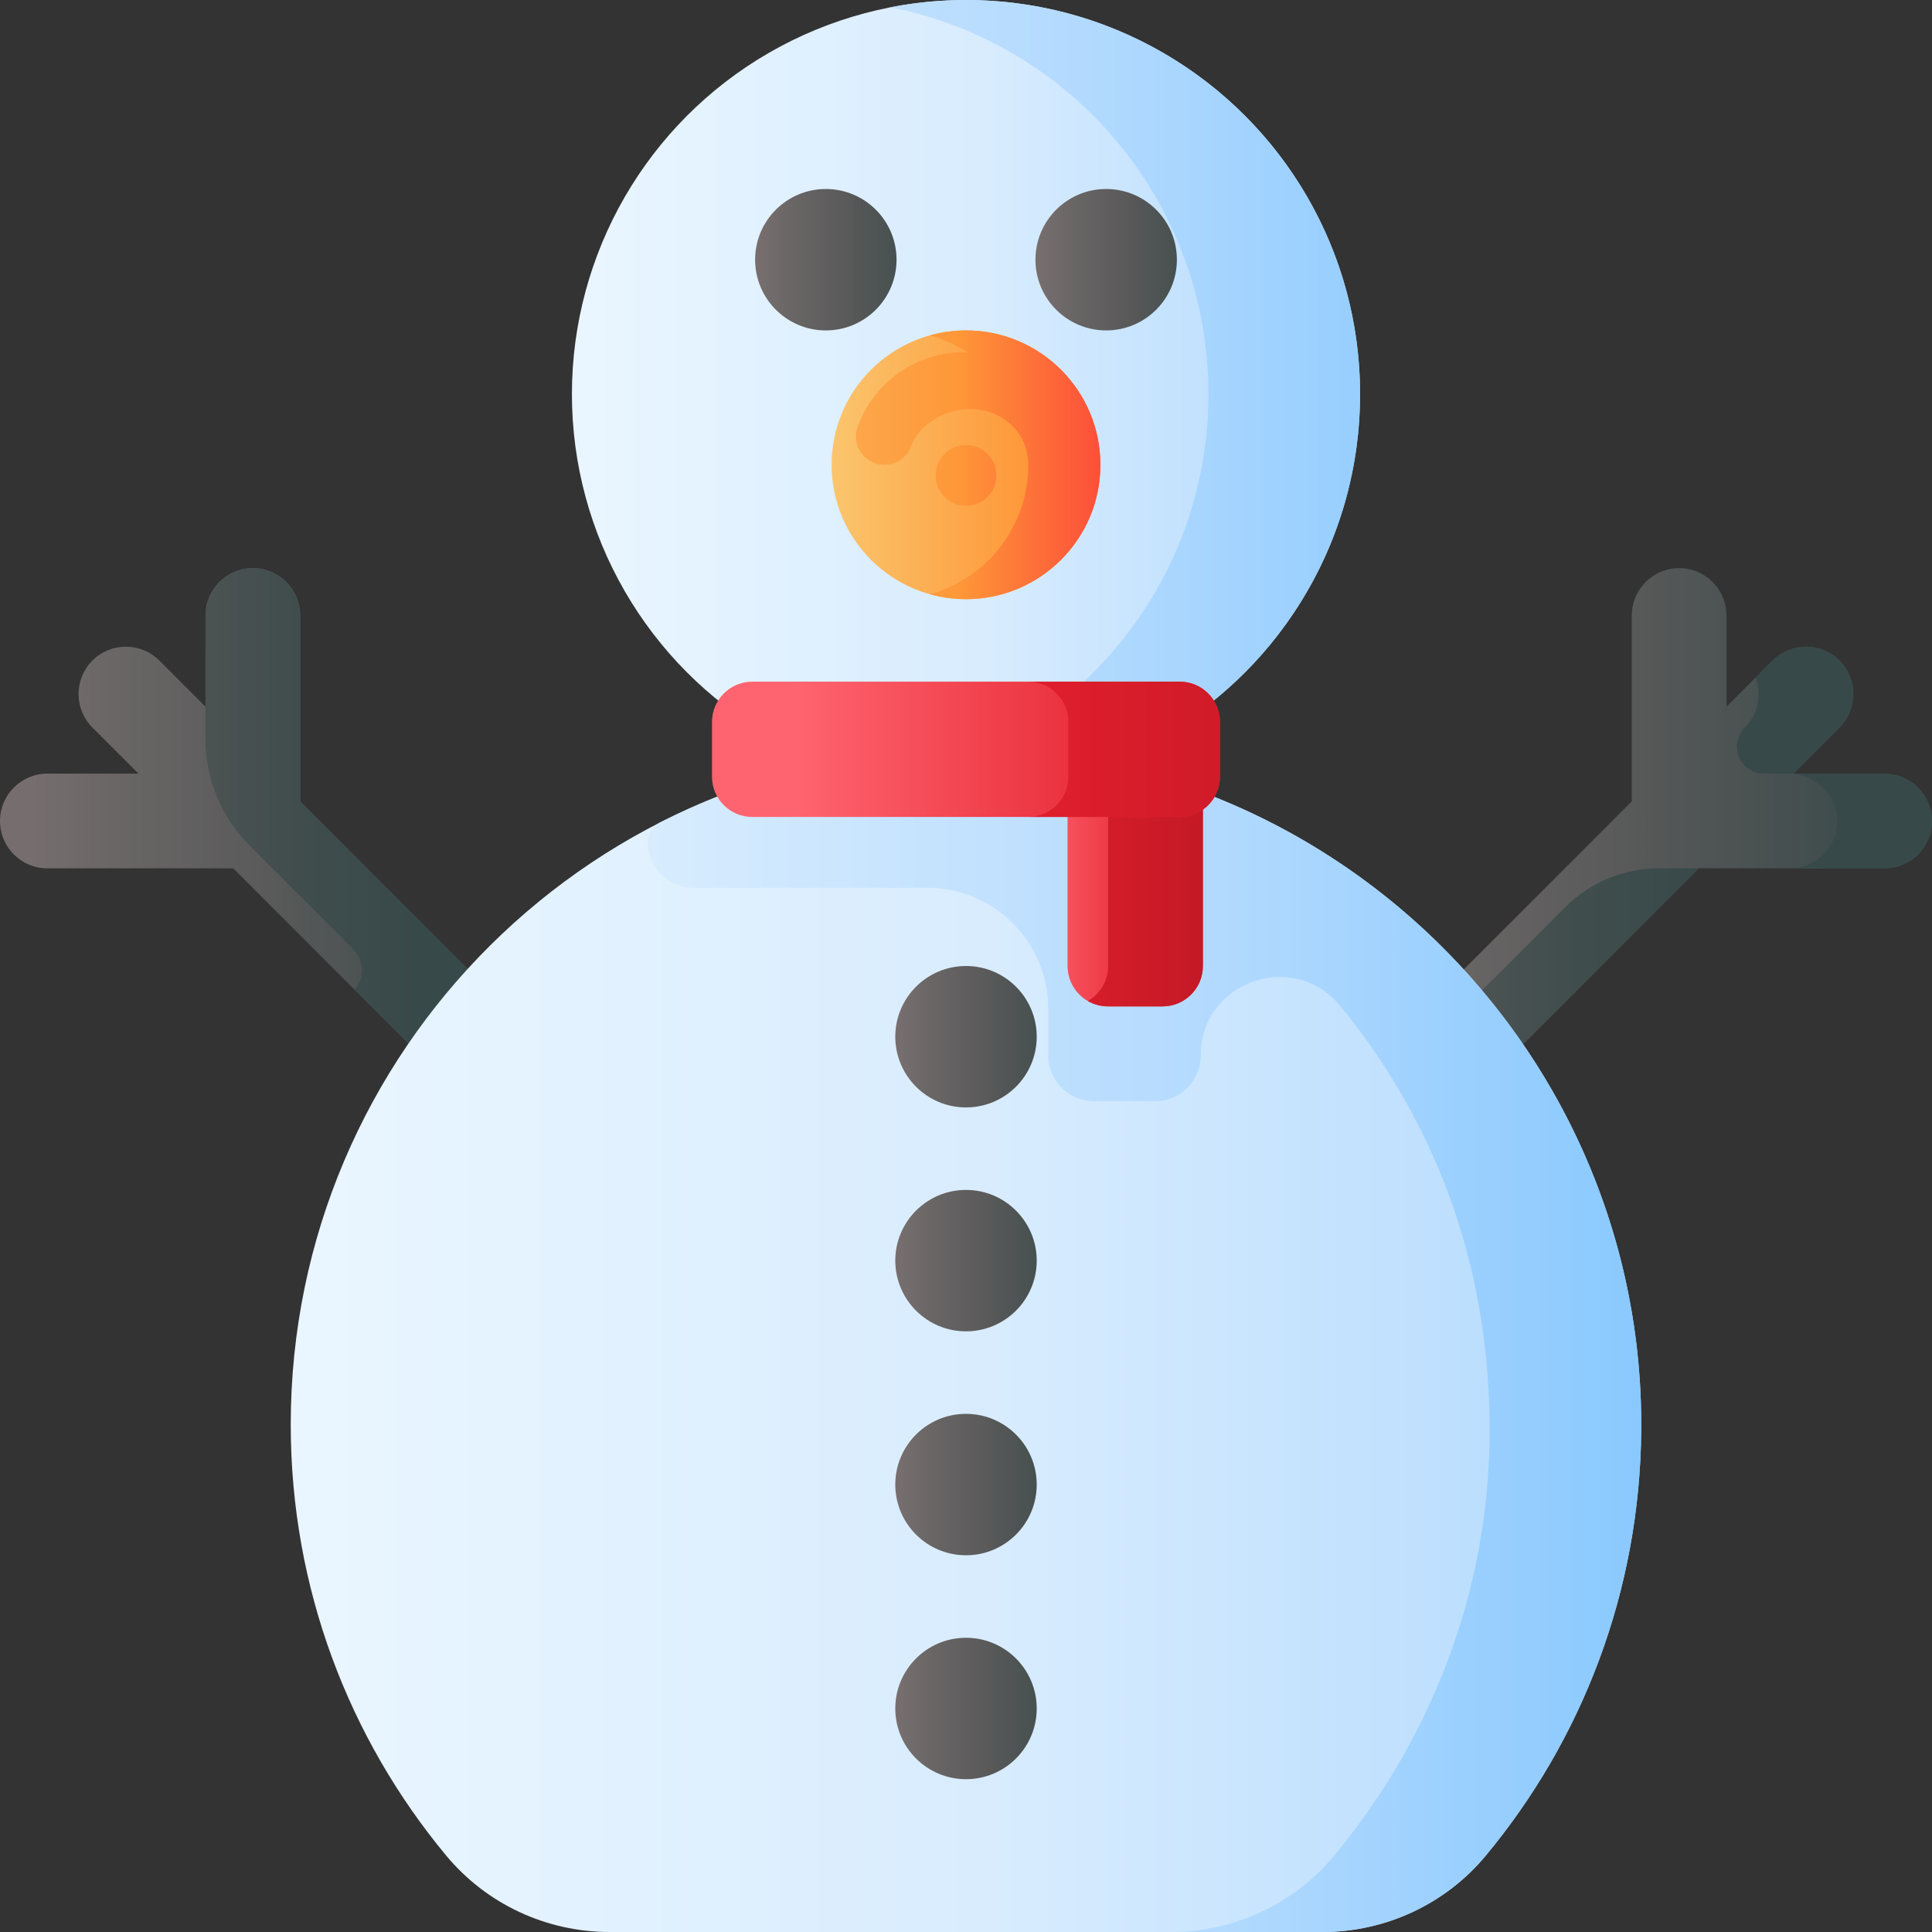 <svg id="Capa_1" enable-background="new 0 0 510 510" height="512" viewBox="0 0 510 510" width="512" xmlns="http://www.w3.org/2000/svg" xmlns:xlink="http://www.w3.org/1999/xlink"><rect x="0" y="0" width="510" height="510" fill="#333333" stroke="none"/><linearGradient id="lg1"><stop offset="0" stop-color="#eaf6ff"/><stop offset=".521" stop-color="#d8ecfe"/><stop offset="1" stop-color="#b3dafe"/></linearGradient><linearGradient id="SVGID_1_" gradientUnits="userSpaceOnUse" x1="150.972" x2="359.028" xlink:href="#lg1" y1="104.028" y2="104.028"/><linearGradient id="lg2"><stop offset="0" stop-color="#d8ecfe"/><stop offset=".567" stop-color="#b3dafe"/><stop offset=".996" stop-color="#8ac9fe"/></linearGradient><linearGradient id="SVGID_2_" gradientUnits="userSpaceOnUse" x1="137.07" x2="396.574" xlink:href="#lg2" y1="104.028" y2="104.028"/><linearGradient id="lg3"><stop offset="0" stop-color="#766e6e"/><stop offset=".198" stop-color="#676464"/><stop offset=".449" stop-color="#5a5a5a"/><stop offset=".482" stop-color="#575858"/><stop offset=".799" stop-color="#404d4d"/><stop offset="1" stop-color="#384949"/></linearGradient><linearGradient id="SVGID_3_" gradientUnits="userSpaceOnUse" x1="354.999" x2="517.443" xlink:href="#lg3" y1="223.308" y2="223.308"/><linearGradient id="SVGID_4_" gradientUnits="userSpaceOnUse" x1="281.332" x2="451.438" xlink:href="#lg3" y1="262.891" y2="262.891"/><linearGradient id="SVGID_5_" gradientUnits="userSpaceOnUse" x1="281.332" x2="451.438" xlink:href="#lg3" y1="199.966" y2="199.966"/><linearGradient id="SVGID_6_" gradientUnits="userSpaceOnUse" x1="8.001" x2="148.358" xlink:href="#lg3" y1="223.308" y2="223.308"/><linearGradient id="SVGID_7_" gradientUnits="userSpaceOnUse" x1="-48.665" x2="111.071" xlink:href="#lg3" y1="223.305" y2="223.305"/><linearGradient id="SVGID_8_" gradientUnits="userSpaceOnUse" x1="76.748" x2="433.252" xlink:href="#lg1" y1="353.901" y2="353.901"/><linearGradient id="SVGID_9_" gradientUnits="userSpaceOnUse" x1="171" x2="433.256" xlink:href="#lg2" y1="353.903" y2="353.903"/><linearGradient id="lg4"><stop offset="0" stop-color="#fe646f"/><stop offset=".521" stop-color="#e41f2d"/><stop offset="1" stop-color="#c41926"/></linearGradient><linearGradient id="SVGID_10_" gradientUnits="userSpaceOnUse" x1="271.5" x2="340.089" xlink:href="#lg4" y1="231.922" y2="231.922"/><linearGradient id="SVGID_11_" gradientUnits="userSpaceOnUse" x1="210" x2="317.466" xlink:href="#lg4" y1="231.922" y2="231.922"/><linearGradient id="SVGID_12_" gradientUnits="userSpaceOnUse" x1="210.5" x2="401.513" xlink:href="#lg4" y1="197.803" y2="197.803"/><linearGradient id="SVGID_13_" gradientUnits="userSpaceOnUse" x1="160.5" x2="357.001" xlink:href="#lg4" y1="197.803" y2="197.803"/><linearGradient id="SVGID_14_" gradientUnits="userSpaceOnUse" x1="200.725" x2="251.382" xlink:href="#lg3" y1="68.556" y2="68.556"/><linearGradient id="SVGID_15_" gradientUnits="userSpaceOnUse" x1="274.727" x2="325.384" xlink:href="#lg3" y1="68.556" y2="68.556"/><linearGradient id="lg5"><stop offset="0" stop-color="#fbc56d"/><stop offset=".584" stop-color="#fe9738"/><stop offset=".998" stop-color="#fb2b3a"/></linearGradient><linearGradient id="SVGID_16_" gradientUnits="userSpaceOnUse" x1="219.527" x2="309.384" xlink:href="#lg5" y1="122.694" y2="122.694"/><linearGradient id="SVGID_17_" gradientUnits="userSpaceOnUse" x1="175" x2="308.947" xlink:href="#lg5" y1="125.508" y2="125.508"/><linearGradient id="SVGID_18_" gradientUnits="userSpaceOnUse" x1="175" x2="308.947" xlink:href="#lg5" y1="122.694" y2="122.694"/><linearGradient id="SVGID_19_" gradientUnits="userSpaceOnUse" x1="237.726" x2="288.383" xlink:href="#lg3" y1="273.666" y2="273.666"/><linearGradient id="SVGID_20_" gradientUnits="userSpaceOnUse" x1="237.726" x2="288.383" xlink:href="#lg3" y1="332.776" y2="332.776"/><linearGradient id="SVGID_21_" gradientUnits="userSpaceOnUse" x1="237.726" x2="288.383" xlink:href="#lg3" y1="391.887" y2="391.887"/><linearGradient id="SVGID_22_" gradientUnits="userSpaceOnUse" x1="237.726" x2="288.383" xlink:href="#lg3" y1="450.998" y2="450.998"/><g><g><circle cx="255" cy="104.028" fill="url(#SVGID_1_)" r="104.028"/><path d="m255 0c-6.845 0-13.534.668-20.01 1.93 47.878 9.33 84.018 51.49 84.018 102.098s-36.14 92.768-84.018 102.098c6.476 1.262 13.165 1.93 20.01 1.93 57.453 0 104.028-46.575 104.028-104.028s-46.575-104.028-104.028-104.028z" fill="url(#SVGID_2_)"/></g><g><path d="m443.253 149.975c6.903 0 12.5 5.597 12.5 12.5v24.069l12.173-12.173c4.881-4.881 12.796-4.881 17.678 0 4.881 4.881 4.881 12.796 0 17.678l-12.173 12.173h24.069c6.903 0 12.5 5.597 12.5 12.5 0 6.904-5.596 12.5-12.5 12.5h-49.069l-63.758 63.758c-4.881 4.881-12.796 4.881-17.678 0-4.881-4.881-4.881-12.796 0-17.678l63.758-63.758v-49.069c0-6.904 5.596-12.5 12.5-12.5z" fill="url(#SVGID_3_)"/><g><path d="m413.178 239.464-49.046 49.046c.763 2.049 2.063 3.943 3.948 5.436 5.031 3.987 12.336 3.292 16.875-1.247l63.476-63.477h-10.527c-9.274 0-18.168 3.684-24.726 10.242z" fill="url(#SVGID_4_)"/><path d="m497.086 204.222h-23.655l11.88-11.88c4.867-4.867 5.234-12.848.458-17.803-4.866-5.048-12.906-5.104-17.842-.168l-4.47 4.47c1.655 4.443.708 9.636-2.863 13.207-4.492 4.492-1.311 12.173 5.042 12.173h6.439c6.883 0 12.787 5.385 12.912 12.267.128 7.011-5.516 12.733-12.498 12.733h25.011c6.982 0 12.626-5.723 12.498-12.733-.126-6.881-6.03-12.266-12.912-12.266z" fill="url(#SVGID_5_)"/></g></g><g><path d="m66.747 149.975c-6.903 0-12.5 5.597-12.5 12.5v24.069l-12.173-12.173c-4.881-4.881-12.796-4.881-17.678 0-4.881 4.881-4.881 12.796 0 17.678l12.173 12.173h-24.069c-6.903 0-12.5 5.597-12.5 12.5 0 6.904 5.596 12.5 12.5 12.5h49.069l63.758 63.758c4.881 4.881 12.796 4.881 17.678 0 4.881-4.881 4.881-12.796 0-17.678l-63.758-63.758v-49.069c0-6.904-5.596-12.5-12.5-12.5z" fill="url(#SVGID_6_)"/><path d="m143.001 292.98c-4.88 4.88-12.79 4.88-17.67 0l-31.72-31.72s0 0 0-.001c2.695-3.129 2.551-7.789-.363-10.703l-27.394-27.394c-7.442-7.442-11.622-17.535-11.622-28.059v-8.584l.02-23.633c0-6.88 5.379-12.784 12.258-12.915 7.011-.133 12.742 5.517 12.742 12.498v49.07l63.75 63.76c4.889 4.881 4.889 12.801-.001 17.681z" fill="url(#SVGID_7_)"/></g><g><path d="m160.891 510h188.22c16.622 0 32.434-7.332 43.057-20.117 25.364-30.526 40.733-69.65 41.078-112.359.793-98.106-78.861-179.029-176.968-179.717-99.032-.694-179.53 79.376-179.53 178.247 0 43.249 15.407 82.895 41.028 113.761 10.637 12.815 26.461 20.185 43.115 20.185z" fill="url(#SVGID_8_)"/><path d="m433.25 377.52c-.35 42.71-15.72 81.84-41.08 112.36-10.63 12.79-26.44 20.12-43.06 20.12h-40.02c16.62 0 32.43-7.33 43.06-20.12 25.36-30.52 41.08-69.649 41.08-112.36 0-51.394-19.94-88.233-39.431-111.965-12.393-15.091-36.849-6.402-36.849 13.125 0 6.622-5.368 11.99-11.99 11.99h-16.25c-6.622 0-11.99-5.368-11.99-11.99v-12.338c0-17.668-14.323-31.992-31.992-31.992h-61.738c-6.622 0-11.99-5.368-11.99-11.99 0-2.224 1.263-4.245 3.245-5.254 18.597-9.466 39.072-15.758 60.715-18.186 6.99-.78 14.11-1.16 21.32-1.11 23.24.16 45.43 4.82 65.77 13.15 65.55 26.82 111.8 91.69 111.2 166.56z" fill="url(#SVGID_9_)"/></g><path d="m317.523 208.828v46.188c0 5.879-4.766 10.645-10.645 10.645h-14.423c-5.879 0-10.645-4.766-10.645-10.645v-46.188c0-5.879 4.766-10.645 10.645-10.645h14.423c5.879 0 10.645 4.766 10.645 10.645z" fill="url(#SVGID_10_)"/><path d="m306.878 198.183h-14.423c-1.929 0-3.733.521-5.294 1.418 3.195 1.837 5.351 5.277 5.351 9.227v46.188c0 3.95-2.156 7.39-5.351 9.227 1.561.897 3.365 1.418 5.294 1.418h14.423c5.879 0 10.645-4.766 10.645-10.645v-46.188c0-5.879-4.766-10.645-10.645-10.645z" fill="url(#SVGID_11_)"/><g><path d="m311.407 215.659h-112.814c-5.879 0-10.645-4.766-10.645-10.645v-14.423c0-5.879 4.766-10.645 10.645-10.645h112.813c5.879 0 10.645 4.766 10.645 10.645v14.423c.001 5.879-4.765 10.645-10.644 10.645z" fill="url(#SVGID_12_)"/><path d="m311.407 179.946h-40.02c5.879 0 10.645 4.766 10.645 10.645v14.423c0 5.879-4.766 10.645-10.645 10.645h40.02c5.879 0 10.645-4.766 10.645-10.645v-14.423c0-5.879-4.766-10.645-10.645-10.645z" fill="url(#SVGID_13_)"/></g><g><circle cx="217.999" cy="68.556" fill="url(#SVGID_14_)" r="18.666"/><circle cx="292.001" cy="68.556" fill="url(#SVGID_15_)" r="18.666"/></g><g><circle cx="255" cy="122.694" fill="url(#SVGID_16_)" r="35.473"/><g><path d="m263.025 125.508c0-4.432-3.593-8.025-8.025-8.025s-8.025 3.593-8.025 8.025c0 4.432 3.593 8.025 8.025 8.025s8.025-3.593 8.025-8.025z" fill="url(#SVGID_17_)"/><path d="m255 87.221c-3.296 0-6.483.459-9.511 1.3 3.555.987 6.881 2.519 9.893 4.491-.34-.012-.679-.026-1.021-.026-12.895 0-23.897 8.259-27.996 19.765-1.727 4.849 1.922 9.943 7.07 9.943 3.116 0 6.007-1.883 7.032-4.826 2.002-5.747 9.113-9.882 15.533-9.882 9 0 15.451 6.598 15.451 14.707 0 16.295-10.992 30.014-25.962 34.172 3.028.841 6.215 1.3 9.511 1.3 19.591 0 35.473-15.882 35.473-35.473 0-19.589-15.882-35.471-35.473-35.471z" fill="url(#SVGID_18_)"/></g></g><g><circle cx="255" cy="273.666" fill="url(#SVGID_19_)" r="18.666"/><circle cx="255" cy="332.776" fill="url(#SVGID_20_)" r="18.666"/><circle cx="255" cy="391.887" fill="url(#SVGID_21_)" r="18.666"/><circle cx="255" cy="450.998" fill="url(#SVGID_22_)" r="18.666"/></g></g></svg>
